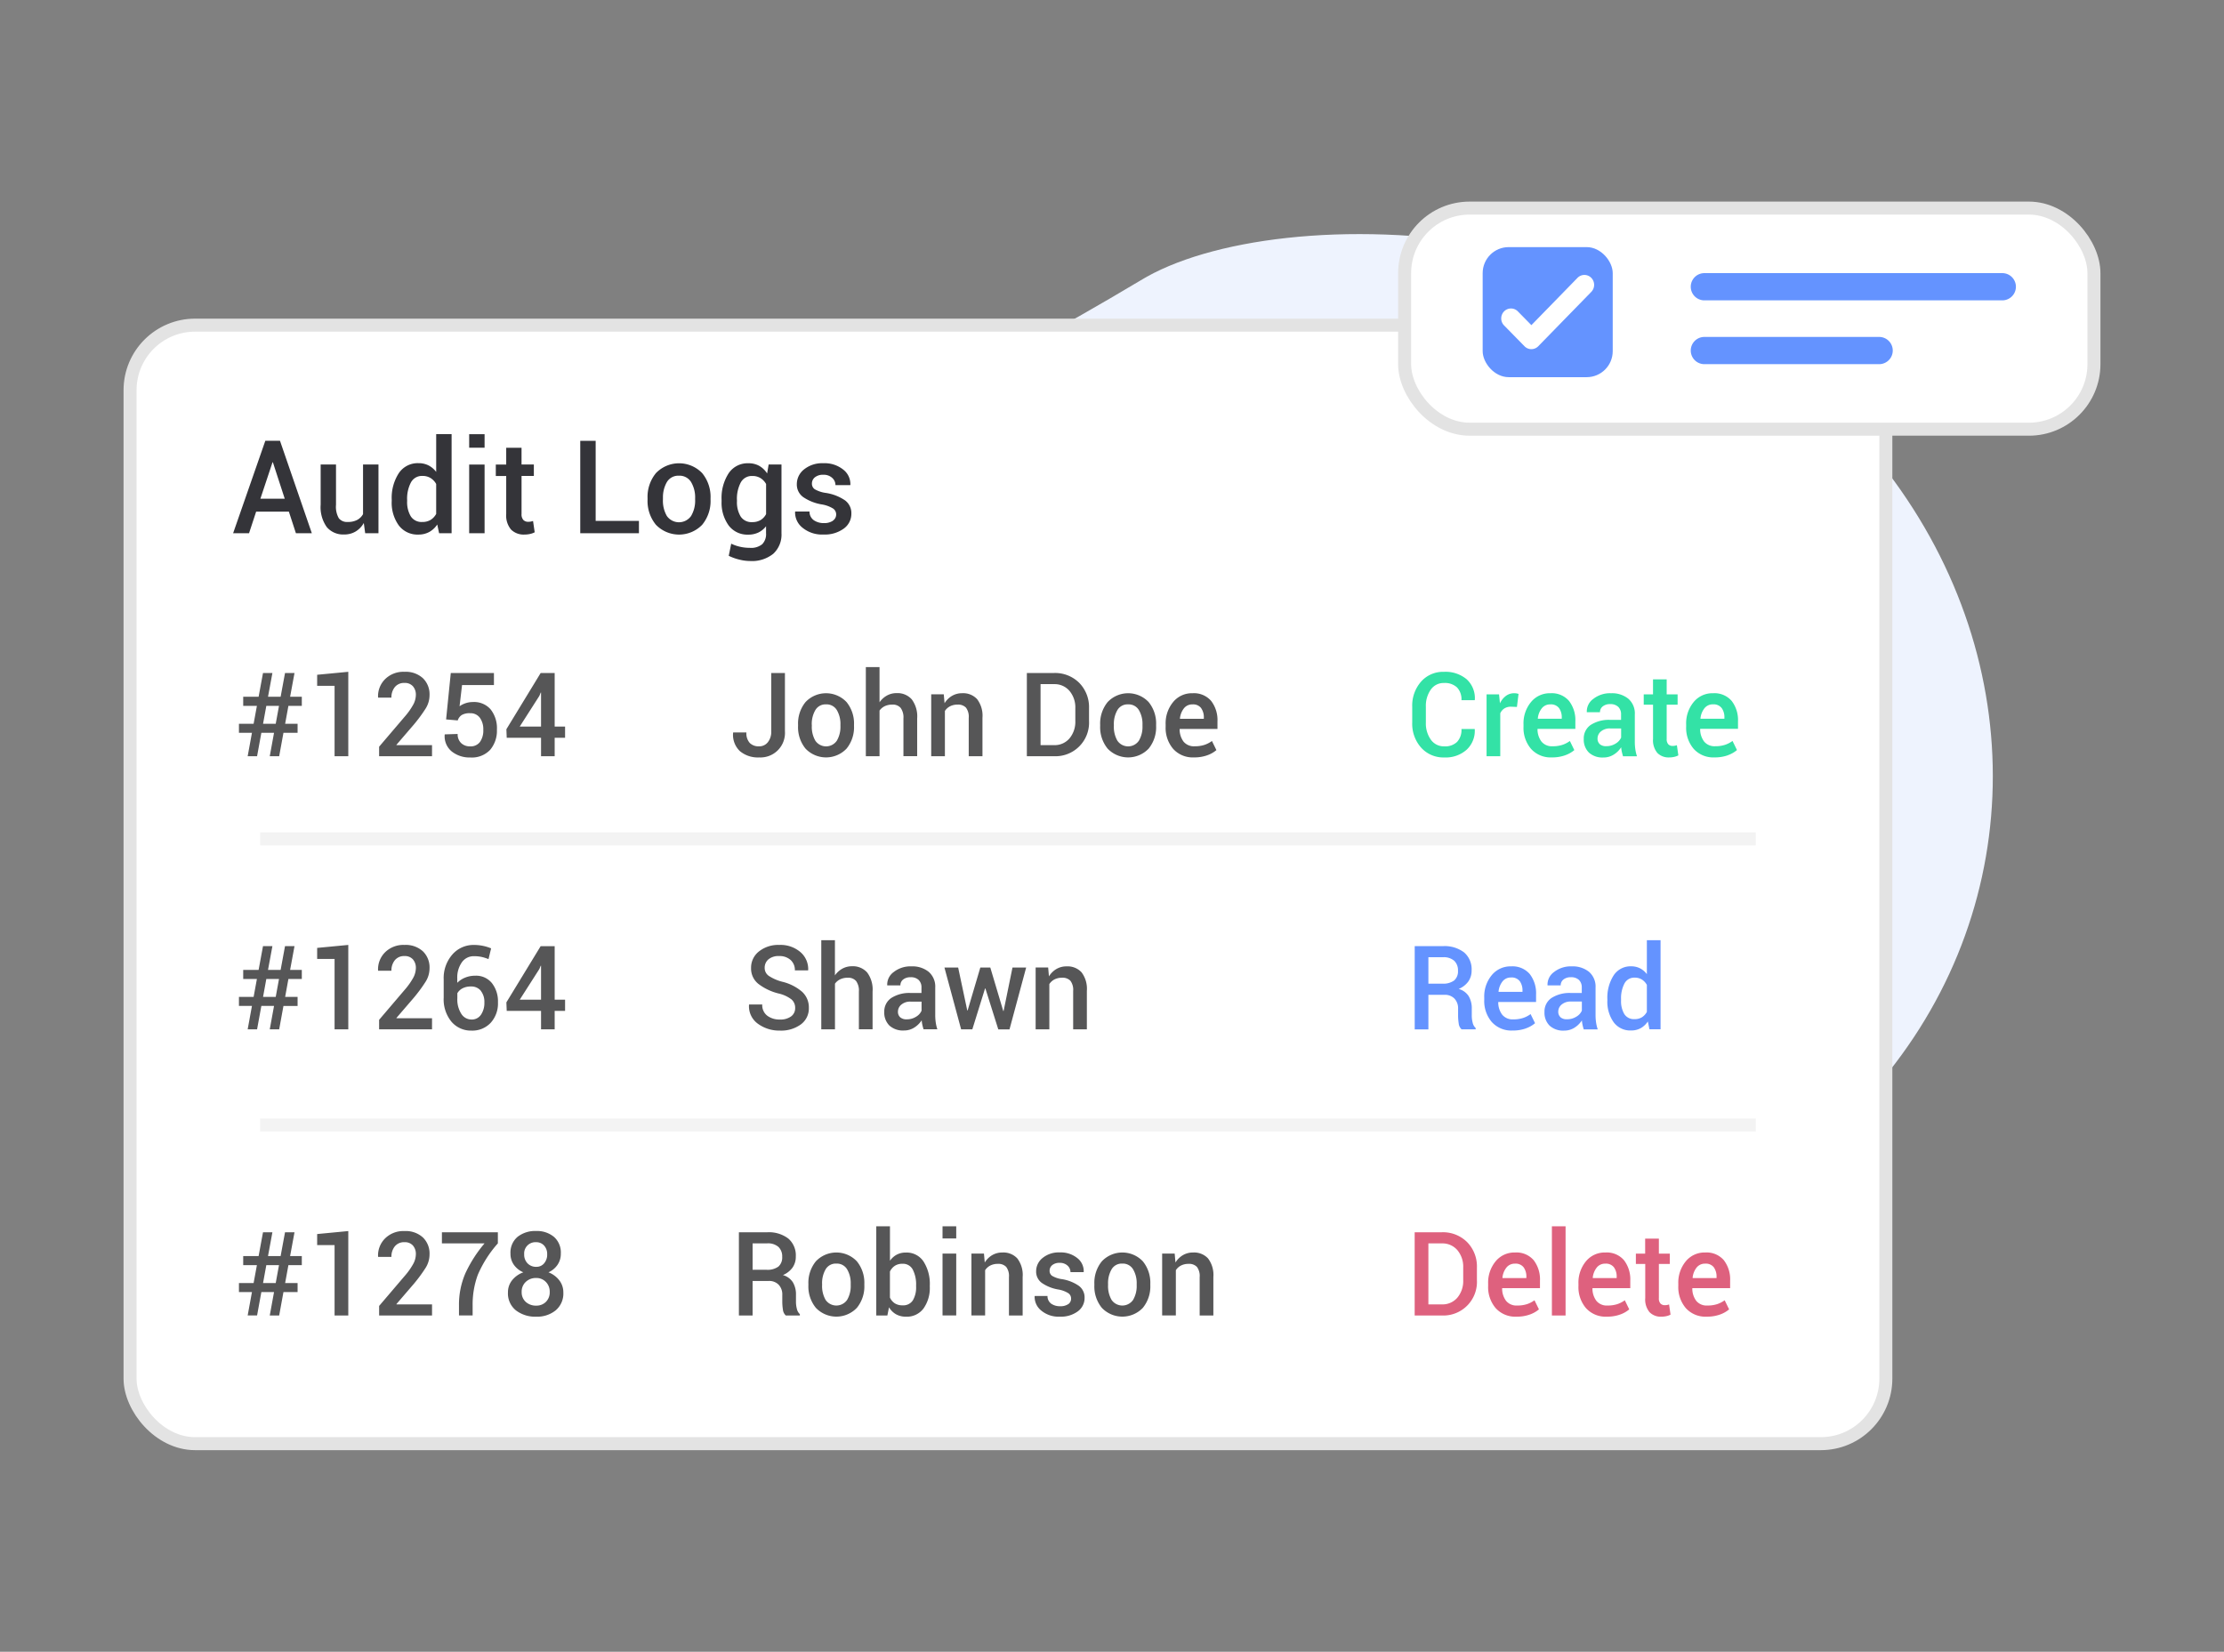 <svg id="icon" xmlns="http://www.w3.org/2000/svg" width="171" height="127" viewBox="0 0 171 127">
  <rect x="0" y="0" width="171" height="127" fill="#808080" stroke="none"/>
  <defs>
    <style>
      .cls-1 {
        fill: #eef3fe;
      }

      .cls-1, .cls-10, .cls-3, .cls-4, .cls-5, .cls-6, .cls-7, .cls-8 {
        fill-rule: evenodd;
      }

      .cls-10, .cls-2 {
        fill: #fff;
      }

      .cls-2 {
        stroke: #e3e3e3;
        stroke-linejoin: round;
        stroke-width: 1px;
      }

      .cls-3 {
        fill: #343439;
      }

      .cls-4 {
        fill: #33e2a6;
      }

      .cls-5, .cls-9 {
        fill: #6493ff;
      }

      .cls-6 {
        fill: #565657;
      }

      .cls-7 {
        fill: #de617e;
      }

      .cls-8 {
        opacity: 0.05;
      }
    </style>
  </defs>
  <path class="cls-1" d="M12,72.019c0.518-12.348,3.106-22.638,28.987-30.87S74.739,29.287,87.68,21.569C98.106,15.175,130.153,15.737,145.654,37c10.784,14.8,10.007,34.037-2.07,47.334-10.26,11.3-31.5,20.432-52.8,24.7-21.692,4.344-37.893,1.057-53.939-5.117S11.655,86.768,12,72.019Z"/>
  <g id="Bar">
    <rect id="Rounded_Rectangle_593" data-name="Rounded Rectangle 593" class="cls-2" x="10" y="25" width="135" height="86" rx="5" ry="5"/>
    <path id="Audit_Logs" data-name="Audit Logs" class="cls-3" d="M22.753,41h1.224l-2.449-7.109H20.4L17.924,41h1.224l0.546-1.66h2.517Zm-1.8-5.454h0.029l0.912,2.8H20.021ZM28.079,41H29.1V35.714H27.913v3.818a1.116,1.116,0,0,1-.456.447,1.524,1.524,0,0,1-.719.154,0.813,0.813,0,0,1-.683-0.281,1.767,1.767,0,0,1-.22-1.037v-3.1h-1.18V38.8a2.63,2.63,0,0,0,.478,1.736,1.652,1.652,0,0,0,1.327.559,1.689,1.689,0,0,0,.885-0.23,1.771,1.771,0,0,0,.627-0.654Zm2.039-2.466a2.981,2.981,0,0,0,.541,1.86,1.8,1.8,0,0,0,1.512.708,1.709,1.709,0,0,0,.834-0.2,1.762,1.762,0,0,0,.615-0.574L33.762,41h0.961V33.38H33.538v2.905a1.74,1.74,0,0,0-.588-0.5,1.664,1.664,0,0,0-.768-0.173,1.751,1.751,0,0,0-1.522.774,3.488,3.488,0,0,0-.541,2.039v0.1Zm1.185-.1a2.694,2.694,0,0,1,.288-1.331,0.956,0.956,0,0,1,.893-0.51,1.16,1.16,0,0,1,.624.164,1.249,1.249,0,0,1,.429.456v2.3a1.227,1.227,0,0,1-.427.459,1.189,1.189,0,0,1-.636.161,0.982,0.982,0,0,1-.89-0.434,2.129,2.129,0,0,1-.28-1.167v-0.1Zm5.956-2.715H36.074V41h1.185V35.714Zm0-2.334H36.074v1.04h1.185V33.38Zm1.663,1.05v1.284h-0.8v0.879h0.8v2.92a1.672,1.672,0,0,0,.373,1.2,1.366,1.366,0,0,0,1.027.383,1.974,1.974,0,0,0,.432-0.046,1.361,1.361,0,0,0,.358-0.129l-0.127-.869a1.16,1.16,0,0,1-.176.046,1.046,1.046,0,0,1-.19.017,0.513,0.513,0,0,1-.376-0.139,0.637,0.637,0,0,1-.142-0.466v-2.92h0.946V35.714H40.1V34.43h-1.18Zm6.878-.542H44.615V41h4.512V40.05H45.8V33.888Zm3.99,4.521a2.868,2.868,0,0,0,.646,1.938,2.475,2.475,0,0,0,3.551,0,2.867,2.867,0,0,0,.646-1.941v-0.1a2.871,2.871,0,0,0-.646-1.936,2.467,2.467,0,0,0-3.551,0,2.871,2.871,0,0,0-.646,1.936v0.1Zm1.185-.1a2.328,2.328,0,0,1,.3-1.247,1.015,1.015,0,0,1,.924-0.491,1.035,1.035,0,0,1,.939.491,2.3,2.3,0,0,1,.31,1.247v0.1a2.3,2.3,0,0,1-.31,1.257,1.14,1.14,0,0,1-1.866,0,2.344,2.344,0,0,1-.3-1.26v-0.1Zm4.507,0.225a2.981,2.981,0,0,0,.541,1.86,1.8,1.8,0,0,0,1.512.708,1.768,1.768,0,0,0,.778-0.164,1.658,1.658,0,0,0,.588-0.481V41a1.1,1.1,0,0,1-.3.847,1.353,1.353,0,0,1-.941.276,3.413,3.413,0,0,1-.763-0.085,3,3,0,0,1-.675-0.237l-0.19.933a3.875,3.875,0,0,0,.807.291,3.494,3.494,0,0,0,.832.11,2.607,2.607,0,0,0,1.785-.557A2,2,0,0,0,60.087,41V35.714H59.1l-0.117.688a1.76,1.76,0,0,0-.607-0.583,1.662,1.662,0,0,0-.832-0.2,1.751,1.751,0,0,0-1.522.774,3.487,3.487,0,0,0-.541,2.039v0.1Zm1.18-.1a2.694,2.694,0,0,1,.288-1.331,0.96,0.96,0,0,1,.9-0.51,1.156,1.156,0,0,1,.627.164,1.269,1.269,0,0,1,.427.452v2.315a1.171,1.171,0,0,1-.422.456,1.214,1.214,0,0,1-.642.159,0.988,0.988,0,0,1-.893-0.434,2.115,2.115,0,0,1-.283-1.167v-0.1Zm7.378,1.6a1.192,1.192,0,0,1-.7.181A1.331,1.331,0,0,1,62.575,40a0.791,0.791,0,0,1-.332-0.669h-1.1l-0.01.029a1.49,1.49,0,0,0,.566,1.211,2.362,2.362,0,0,0,1.624.527,2.474,2.474,0,0,0,1.549-.452,1.4,1.4,0,0,0,.588-1.165,1.213,1.213,0,0,0-.493-1.013A3.576,3.576,0,0,0,63.5,37.9a2.3,2.3,0,0,1-.863-0.288,0.515,0.515,0,0,1-.21-0.43,0.611,0.611,0,0,1,.224-0.478,0.968,0.968,0,0,1,.654-0.2,0.954,0.954,0,0,1,.678.237,0.741,0.741,0,0,1,.254.559h1.137l0.01-.029a1.408,1.408,0,0,0-.554-1.169,2.29,2.29,0,0,0-1.524-.486,2.221,2.221,0,0,0-1.478.471,1.435,1.435,0,0,0-.561,1.135,1.183,1.183,0,0,0,.493,1,3.559,3.559,0,0,0,1.424.562,2.4,2.4,0,0,1,.876.32,0.547,0.547,0,0,1,.232.452A0.562,0.562,0,0,1,64.041,40.03Z"/>
    <g id="_1" data-name="1">
      <g id="_1-2" data-name="1">
        <path id="Create" class="cls-4" d="M112.37,56.053a1.355,1.355,0,0,1-.336.989,1.311,1.311,0,0,1-.981.343,1.222,1.222,0,0,1-1.039-.516,2.152,2.152,0,0,1-.382-1.312V54.33a2.16,2.16,0,0,1,.375-1.3,1.191,1.191,0,0,1,1.016-.516,1.366,1.366,0,0,1,1.005.34,1.327,1.327,0,0,1,.342.982h1.018l0.009-.026a1.969,1.969,0,0,0-.622-1.578,2.522,2.522,0,0,0-1.752-.576,2.249,2.249,0,0,0-1.763.758,2.786,2.786,0,0,0-.676,1.927v1.217a2.753,2.753,0,0,0,.685,1.927,2.3,2.3,0,0,0,1.784.754,2.417,2.417,0,0,0,1.72-.6,1.984,1.984,0,0,0,.619-1.562l-0.008-.026H112.37Zm4.388-2.7a1.273,1.273,0,0,0-.151-0.037,0.965,0.965,0,0,0-.178-0.015,1.054,1.054,0,0,0-.643.206,1.521,1.521,0,0,0-.457.571l-0.069-.69H114.3v4.755h1.053v-3.3a0.865,0.865,0,0,1,.318-0.374,0.932,0.932,0,0,1,.513-0.132l0.451,0.018Zm3.578,4.72a2.218,2.218,0,0,0,.711-0.4l-0.342-.7a2.114,2.114,0,0,1-.583.3,2.339,2.339,0,0,1-.743.105,1.028,1.028,0,0,1-.862-0.365,1.573,1.573,0,0,1-.3-0.949l0.009-.022h2.9V55.473a2.41,2.41,0,0,0-.486-1.58,1.741,1.741,0,0,0-1.429-.591,1.856,1.856,0,0,0-1.492.675,2.565,2.565,0,0,0-.579,1.725v0.176a2.48,2.48,0,0,0,.579,1.7,2.024,2.024,0,0,0,1.6.657A2.933,2.933,0,0,0,120.336,58.074Zm-0.465-3.632a1.213,1.213,0,0,1,.21.74v0.084h-1.832l-0.009-.022a1.5,1.5,0,0,1,.307-0.784,0.809,0.809,0,0,1,.659-0.3A0.773,0.773,0,0,1,119.871,54.442Zm5.993,3.7a3.016,3.016,0,0,1-.126-0.53,3.952,3.952,0,0,1-.039-0.565V54.937a1.494,1.494,0,0,0-.5-1.213,1.987,1.987,0,0,0-1.321-.422,2.078,2.078,0,0,0-1.371.435,1.181,1.181,0,0,0-.5,1l0,0.026,1.014,0a0.553,0.553,0,0,1,.212-0.45,0.875,0.875,0,0,1,.572-0.174,0.85,0.85,0,0,1,.621.211,0.783,0.783,0,0,1,.215.584v0.417h-0.819a2.565,2.565,0,0,0-1.512.385,1.246,1.246,0,0,0-.537,1.074,1.4,1.4,0,0,0,.392,1.05,1.544,1.544,0,0,0,1.124.382,1.445,1.445,0,0,0,.793-0.226,1.807,1.807,0,0,0,.567-0.56,2.7,2.7,0,0,0,.05.343q0.038,0.171.093,0.352h1.066Zm-2.857-.925a0.557,0.557,0,0,1-.175-0.433,0.7,0.7,0,0,1,.26-0.543,1.045,1.045,0,0,1,.719-0.231h0.836v0.7a1.014,1.014,0,0,1-.423.462,1.3,1.3,0,0,1-.712.2A0.722,0.722,0,0,1,123.007,57.22Zm4.091-4.986V53.39h-0.714v0.791H127.1v2.628a1.518,1.518,0,0,0,.332,1.083,1.205,1.205,0,0,0,.912.345,1.728,1.728,0,0,0,.383-0.042,1.2,1.2,0,0,0,.319-0.117l-0.113-.782a1.012,1.012,0,0,1-.156.042,0.914,0.914,0,0,1-.169.015,0.452,0.452,0,0,1-.334-0.125,0.582,0.582,0,0,1-.125-0.42V54.181h0.84V53.39h-0.84V52.234H127.1Zm5.745,5.84a2.223,2.223,0,0,0,.71-0.4l-0.342-.7a2.114,2.114,0,0,1-.583.3,2.339,2.339,0,0,1-.743.105,1.028,1.028,0,0,1-.862-0.365,1.573,1.573,0,0,1-.3-0.949l0.009-.022h2.9V55.473a2.41,2.41,0,0,0-.486-1.58,1.741,1.741,0,0,0-1.429-.591,1.856,1.856,0,0,0-1.492.675,2.565,2.565,0,0,0-.579,1.725v0.176a2.48,2.48,0,0,0,.579,1.7,2.025,2.025,0,0,0,1.6.657A2.941,2.941,0,0,0,132.843,58.074Zm-0.466-3.632a1.213,1.213,0,0,1,.21.74v0.084h-1.832l-0.009-.022a1.5,1.5,0,0,1,.307-0.784,0.809,0.809,0,0,1,.659-0.3A0.773,0.773,0,0,1,132.377,54.442Z"/>
      </g>
      <path id="Read" class="cls-5" d="M111.071,76.49a1.006,1.006,0,0,1,.76.29,1.081,1.081,0,0,1,.279.782v0.514a3.983,3.983,0,0,0,.048.615,0.705,0.705,0,0,0,.221.453h1.083v-0.1a0.787,0.787,0,0,1-.23-0.409,2.195,2.195,0,0,1-.069-0.549V77.554a1.812,1.812,0,0,0-.236-0.958,1.338,1.338,0,0,0-.769-0.558,1.746,1.746,0,0,0,.739-0.573,1.447,1.447,0,0,0,.253-0.855,1.7,1.7,0,0,0-.576-1.38,2.465,2.465,0,0,0-1.629-.483h-2.17v6.4h1.052V76.49h1.244ZM109.827,73.6h1.118a1.217,1.217,0,0,1,.871.275,1,1,0,0,1,.286.758,0.929,0.929,0,0,1-.291.751,1.411,1.411,0,0,1-.922.246h-1.062V73.6Zm7.49,5.471a2.218,2.218,0,0,0,.711-0.4l-0.343-.7a2.109,2.109,0,0,1-.582.3,2.343,2.343,0,0,1-.743.106,1.027,1.027,0,0,1-.862-0.365,1.566,1.566,0,0,1-.3-0.949l0.008-.022h2.9V76.473a2.416,2.416,0,0,0-.485-1.58,1.741,1.741,0,0,0-1.429-.591,1.858,1.858,0,0,0-1.493.675,2.569,2.569,0,0,0-.578,1.725v0.176a2.485,2.485,0,0,0,.578,1.7,2.028,2.028,0,0,0,1.605.657A2.937,2.937,0,0,0,117.317,79.074Zm-0.465-3.632a1.213,1.213,0,0,1,.21.74v0.084h-1.833l-0.008-.022a1.5,1.5,0,0,1,.307-0.784,0.809,0.809,0,0,1,.659-0.3A0.774,0.774,0,0,1,116.852,75.442Zm5.993,3.7a3.016,3.016,0,0,1-.126-0.53,3.952,3.952,0,0,1-.039-0.565V75.937a1.5,1.5,0,0,0-.5-1.213,1.99,1.99,0,0,0-1.322-.422,2.082,2.082,0,0,0-1.371.435,1.184,1.184,0,0,0-.5,1l0,0.026,1.013,0a0.554,0.554,0,0,1,.213-0.451,0.874,0.874,0,0,1,.571-0.174,0.85,0.85,0,0,1,.622.211,0.782,0.782,0,0,1,.214.584v0.417h-0.818a2.565,2.565,0,0,0-1.512.385,1.246,1.246,0,0,0-.537,1.074,1.4,1.4,0,0,0,.392,1.05,1.544,1.544,0,0,0,1.124.382,1.447,1.447,0,0,0,.793-0.226,1.829,1.829,0,0,0,.567-0.56,2.53,2.53,0,0,0,.05.343q0.036,0.171.093,0.352h1.066Zm-2.857-.925a0.558,0.558,0,0,1-.176-0.433,0.706,0.706,0,0,1,.26-0.543,1.047,1.047,0,0,1,.719-0.231h0.836v0.7a1.011,1.011,0,0,1-.422.461,1.3,1.3,0,0,1-.713.2A0.721,0.721,0,0,1,119.988,78.22Zm3.6-1.294a2.712,2.712,0,0,0,.481,1.674,1.586,1.586,0,0,0,1.343.637,1.5,1.5,0,0,0,.741-0.178,1.584,1.584,0,0,0,.546-0.516l0.125,0.6h0.854V72.289h-1.053V74.9a1.545,1.545,0,0,0-.522-0.446,1.462,1.462,0,0,0-.682-0.156,1.549,1.549,0,0,0-1.352.7,3.174,3.174,0,0,0-.481,1.835v0.092Zm1.053-.092a2.445,2.445,0,0,1,.256-1.2,0.845,0.845,0,0,1,.792-0.459,1.021,1.021,0,0,1,.555.147,1.116,1.116,0,0,1,.381.411v2.074a1.1,1.1,0,0,1-.379.413,1.046,1.046,0,0,1-.565.145,0.869,0.869,0,0,1-.791-0.391,1.937,1.937,0,0,1-.249-1.05V76.833Z"/>
      <g id="_1_copy_5" data-name="1 copy 5">
        <path id="John_Doe" data-name="John Doe" class="cls-6" d="M59.3,56.224a1.281,1.281,0,0,1-.262.844,0.835,0.835,0,0,1-.674.316,0.961,0.961,0,0,1-.717-0.261,1.108,1.108,0,0,1-.258-0.806H56.376l-0.009.026a1.727,1.727,0,0,0,.524,1.411,2.147,2.147,0,0,0,1.477.483,1.885,1.885,0,0,0,1.984-2.013V51.746H59.3v4.478Zm2.062-.409a2.6,2.6,0,0,0,.574,1.745,2.178,2.178,0,0,0,3.154,0,2.6,2.6,0,0,0,.574-1.747V55.723a2.606,2.606,0,0,0-.574-1.742,2.17,2.17,0,0,0-3.154,0,2.605,2.605,0,0,0-.574,1.742v0.092Zm1.053-.092A2.118,2.118,0,0,1,62.69,54.6a0.9,0.9,0,0,1,.821-0.442,0.916,0.916,0,0,1,.834.442,2.092,2.092,0,0,1,.275,1.123v0.092a2.1,2.1,0,0,1-.275,1.132,1,1,0,0,1-1.657,0,2.134,2.134,0,0,1-.269-1.134V55.723Zm5.207-4.434H66.573v6.855h1.053V54.633a1.07,1.07,0,0,1,.4-0.336,1.317,1.317,0,0,1,.585-0.121,0.792,0.792,0,0,1,.639.253,1.245,1.245,0,0,1,.214.811v2.9H70.52v-2.9a2.186,2.186,0,0,0-.418-1.47,1.466,1.466,0,0,0-1.163-.477,1.515,1.515,0,0,0-.743.185,1.68,1.68,0,0,0-.57.519V51.289Zm3.977,2.1v4.755h1.053v-3.48a1.029,1.029,0,0,1,.394-0.358,1.242,1.242,0,0,1,.585-0.13,0.825,0.825,0,0,1,.641.233,1.16,1.16,0,0,1,.212.787v2.949H75.54V55.187a2.1,2.1,0,0,0-.409-1.428A1.454,1.454,0,0,0,73.99,53.3a1.525,1.525,0,0,0-.786.2,1.687,1.687,0,0,0-.578.569l-0.061-.685H71.6Zm9.435,4.755a2.584,2.584,0,0,0,2.7-2.712V54.462a2.664,2.664,0,0,0-.751-1.956,2.624,2.624,0,0,0-1.952-.76H78.954v6.4h2.084Zm0-5.541a1.5,1.5,0,0,1,1.2.521,1.971,1.971,0,0,1,.446,1.329v0.98a1.984,1.984,0,0,1-.446,1.338,1.5,1.5,0,0,1-1.2.521H80.007V52.6h1.031Zm3.556,3.212a2.6,2.6,0,0,0,.574,1.745,2.178,2.178,0,0,0,3.154,0,2.6,2.6,0,0,0,.574-1.747V55.723a2.606,2.606,0,0,0-.574-1.742,2.17,2.17,0,0,0-3.154,0,2.606,2.606,0,0,0-.574,1.742v0.092Zm1.053-.092a2.118,2.118,0,0,1,.271-1.123,0.9,0.9,0,0,1,.821-0.442,0.916,0.916,0,0,1,.834.442,2.091,2.091,0,0,1,.275,1.123v0.092a2.1,2.1,0,0,1-.275,1.132,1,1,0,0,1-1.657,0,2.133,2.133,0,0,1-.269-1.134V55.723Zm7.174,2.351a2.22,2.22,0,0,0,.71-0.4l-0.342-.7a2.108,2.108,0,0,1-.583.3,2.34,2.34,0,0,1-.743.105A1.028,1.028,0,0,1,91,57.02a1.573,1.573,0,0,1-.3-0.949l0.009-.022h2.9V55.473a2.414,2.414,0,0,0-.485-1.58,1.742,1.742,0,0,0-1.43-.591,1.857,1.857,0,0,0-1.492.675,2.567,2.567,0,0,0-.578,1.725v0.176a2.482,2.482,0,0,0,.578,1.7,2.026,2.026,0,0,0,1.6.657A2.939,2.939,0,0,0,92.82,58.074Zm-0.466-3.632a1.213,1.213,0,0,1,.21.74v0.084H90.732l-0.009-.022a1.5,1.5,0,0,1,.308-0.784,0.808,0.808,0,0,1,.658-0.3A0.773,0.773,0,0,1,92.354,54.442Z"/>
        <path id="_1254" data-name="#1254" class="cls-6" d="M20.741,58.145h0.724l0.329-1.8h1.087V55.649H21.924l0.251-1.376h1.031v-0.7h-0.9l0.338-1.828H21.915l-0.338,1.828h-0.97l0.338-1.828H20.222l-0.338,1.828H18.7v0.7h1.053L19.5,55.649H18.372v0.694h1l-0.329,1.8h0.723l0.329-1.8h0.975Zm-0.264-3.872h0.975L21.2,55.649H20.226Zm6.3-2.619-2.391.228v0.848h1.339v5.414H26.78V51.654Zm6.437,5.638H30.488l-0.009-.022,1.33-1.547a11.591,11.591,0,0,0,.934-1.27,1.945,1.945,0,0,0,.284-1.015,1.716,1.716,0,0,0-.509-1.292,1.95,1.95,0,0,0-1.414-.492,2,2,0,0,0-1.5.569,1.84,1.84,0,0,0-.535,1.391l0.009,0.026h1.018a1.243,1.243,0,0,1,.26-0.809,0.908,0.908,0,0,1,.749-0.321,0.812,0.812,0,0,1,.645.257,0.973,0.973,0,0,1,.225.666,1.605,1.605,0,0,1-.186.716,5.3,5.3,0,0,1-.667.949L29.15,57.411v0.734h4.068V57.292Zm1.98-1.9a0.793,0.793,0,0,1,.305-0.413,1.172,1.172,0,0,1,.643-0.141,0.888,0.888,0,0,1,.754.349,1.5,1.5,0,0,1,.264.925,1.522,1.522,0,0,1-.256.936,0.881,0.881,0,0,1-.749.338,0.969,0.969,0,0,1-.7-0.253,0.92,0.92,0,0,1-.266-0.7l-0.988.031-0.009.022a1.507,1.507,0,0,0,.552,1.3,2.192,2.192,0,0,0,1.406.455,1.933,1.933,0,0,0,1.542-.593,2.267,2.267,0,0,0,.515-1.543,2.323,2.323,0,0,0-.489-1.569,1.688,1.688,0,0,0-1.369-.558,1.761,1.761,0,0,0-1.014.325l0.191-1.63h2.452V51.746H34.66L34.3,55.315Zm7.451-3.643H41.569L38.935,56.07l0.026,0.655H41.6v1.419h1.048V56.725h0.8V55.864h-0.8V51.746ZM41.474,53.5l0.1-.246,0.026,0v2.61H39.962Z"/>
        <path id="_1264" data-name="#1264" class="cls-6" d="M20.741,79.145h0.724l0.329-1.8h1.087V76.649H21.924l0.251-1.376h1.031v-0.7h-0.9l0.338-1.828H21.915l-0.338,1.828h-0.97l0.338-1.828H20.222l-0.338,1.828H18.7v0.7h1.053L19.5,76.649H18.372v0.694h1l-0.329,1.8h0.723l0.329-1.8h0.975Zm-0.264-3.872h0.975L21.2,76.649H20.226Zm6.3-2.619-2.391.228v0.848h1.339v5.414H26.78V72.654Zm6.437,5.638H30.488l-0.009-.022,1.33-1.547a11.591,11.591,0,0,0,.934-1.27,1.945,1.945,0,0,0,.284-1.015,1.716,1.716,0,0,0-.509-1.292,1.95,1.95,0,0,0-1.414-.492,2,2,0,0,0-1.5.569,1.84,1.84,0,0,0-.535,1.391l0.009,0.026h1.018a1.243,1.243,0,0,1,.26-0.809,0.908,0.908,0,0,1,.749-0.321,0.812,0.812,0,0,1,.645.257,0.973,0.973,0,0,1,.225.666,1.605,1.605,0,0,1-.186.716,5.3,5.3,0,0,1-.667.949L29.15,78.411v0.734h4.068V78.292Zm1.566-4.9a2.737,2.737,0,0,0-.665,1.912v1.393a2.708,2.708,0,0,0,.6,1.863,1.963,1.963,0,0,0,1.536.681,1.927,1.927,0,0,0,1.477-.6,2.2,2.2,0,0,0,.559-1.569,2.266,2.266,0,0,0-.466-1.485,1.562,1.562,0,0,0-1.276-.567,2.027,2.027,0,0,0-.777.145,1.808,1.808,0,0,0-.609.4V75.234a2.02,2.02,0,0,1,.353-1.244,1.107,1.107,0,0,1,.929-0.47,2.664,2.664,0,0,1,.6.059,3.594,3.594,0,0,1,.52.165l0.2-.826a3.216,3.216,0,0,0-.615-0.191,3.421,3.421,0,0,0-.71-0.072A2.149,2.149,0,0,0,34.783,73.388Zm2.188,2.791a1.349,1.349,0,0,1,.275.892,1.594,1.594,0,0,1-.262.945,0.841,0.841,0,0,1-.726.369,0.926,0.926,0,0,1-.784-0.435,2.048,2.048,0,0,1-.307-1.2V76.367a1,1,0,0,1,.405-0.38,1.353,1.353,0,0,1,.639-0.138A0.937,0.937,0,0,1,36.971,76.178Zm5.677-3.432H41.569L38.935,77.07l0.026,0.655H41.6v1.419h1.048V77.725h0.8V76.864h-0.8V72.746ZM41.474,74.5l0.1-.246,0.026,0v2.61H39.962Z"/>
        <path id="_1278" data-name="#1278" class="cls-6" d="M20.741,101.145h0.724l0.329-1.8h1.087V98.649H21.924l0.251-1.375h1.031v-0.7h-0.9l0.338-1.828H21.915l-0.338,1.828h-0.97l0.338-1.828H20.222l-0.338,1.828H18.7v0.7h1.053L19.5,98.649H18.372v0.694h1l-0.329,1.8h0.723l0.329-1.8h0.975Zm-0.264-3.872h0.975L21.2,98.649H20.226Zm6.3-2.619-2.391.229v0.848h1.339v5.414H26.78V94.654Zm6.437,5.638H30.488l-0.009-.022,1.33-1.547a11.6,11.6,0,0,0,.934-1.27,1.946,1.946,0,0,0,.284-1.015,1.716,1.716,0,0,0-.509-1.292,1.951,1.951,0,0,0-1.414-.492,2,2,0,0,0-1.5.569,1.84,1.84,0,0,0-.535,1.391l0.009,0.026h1.018a1.243,1.243,0,0,1,.26-0.809,0.909,0.909,0,0,1,.749-0.321,0.812,0.812,0,0,1,.645.257,0.973,0.973,0,0,1,.225.666,1.6,1.6,0,0,1-.186.716,5.291,5.291,0,0,1-.667.949l-1.971,2.312v0.734h4.068v-0.853Zm5.064-5.546h-4.3V95.6h3.279a10.121,10.121,0,0,0-1.466,2.283,6.047,6.047,0,0,0-.5,2.507v0.752H36.34v-0.752a6.632,6.632,0,0,1,.4-2.377,8.949,8.949,0,0,1,1.54-2.413V94.746ZM42.593,95.1a2.039,2.039,0,0,0-1.367-.451,2.18,2.18,0,0,0-1.43.448,1.581,1.581,0,0,0-.546,1.3,1.436,1.436,0,0,0,.264.855,1.71,1.71,0,0,0,.724.574,1.947,1.947,0,0,0-.864.611,1.464,1.464,0,0,0-.318.932,1.666,1.666,0,0,0,.609,1.38,2.434,2.434,0,0,0,1.57.488,2.258,2.258,0,0,0,1.492-.488,1.693,1.693,0,0,0,.587-1.38A1.49,1.49,0,0,0,43,98.438a1.9,1.9,0,0,0-.829-0.611,1.672,1.672,0,0,0,.693-0.574,1.47,1.47,0,0,0,.256-0.855A1.6,1.6,0,0,0,42.593,95.1ZM41.972,100.1a1.015,1.015,0,0,1-.736.287,1.158,1.158,0,0,1-.812-0.287,0.991,0.991,0,0,1-.314-0.767,1.018,1.018,0,0,1,.316-0.771,1.116,1.116,0,0,1,.8-0.3,1,1,0,0,1,.741.3,1.049,1.049,0,0,1,.3.771A1.025,1.025,0,0,1,41.972,100.1Zm-0.137-2.962a0.767,0.767,0,0,1-.6.266,0.9,0.9,0,0,1-.671-0.266,0.954,0.954,0,0,1-.26-0.7,0.864,0.864,0,0,1,.923-0.927,0.79,0.79,0,0,1,.606.257,0.946,0.946,0,0,1,.238.67A1.01,1.01,0,0,1,41.835,97.135Z"/>
        <path id="Shawn" class="cls-6" d="M60.827,78.149a1.391,1.391,0,0,1-.869.24A1.553,1.553,0,0,1,59,78.1a1.014,1.014,0,0,1-.392-0.868H57.6l-0.009.026a1.651,1.651,0,0,0,.693,1.463,2.778,2.778,0,0,0,1.676.519,2.573,2.573,0,0,0,1.616-.475,1.522,1.522,0,0,0,.615-1.27,1.624,1.624,0,0,0-.52-1.241,3.647,3.647,0,0,0-1.512-.767,3.408,3.408,0,0,1-1.048-.455,0.733,0.733,0,0,1-.316-0.609,0.839,0.839,0,0,1,.288-0.659,1.2,1.2,0,0,1,.821-0.255,1.267,1.267,0,0,1,.882.3,1.029,1.029,0,0,1,.331.8h1.014l0.009-.026a1.715,1.715,0,0,0-.591-1.373,2.342,2.342,0,0,0-1.635-.556,2.367,2.367,0,0,0-1.559.5,1.581,1.581,0,0,0-.606,1.274A1.5,1.5,0,0,0,58.3,75.64a4.2,4.2,0,0,0,1.57.749,2.558,2.558,0,0,1,.99.457,0.846,0.846,0,0,1,.279.655A0.776,0.776,0,0,1,60.827,78.149Zm3.372-5.86H63.147v6.856H64.2V75.633a1.07,1.07,0,0,1,.4-0.336,1.318,1.318,0,0,1,.585-0.121,0.792,0.792,0,0,1,.639.253,1.245,1.245,0,0,1,.214.811v2.9h1.053v-2.9a2.186,2.186,0,0,0-.418-1.47,1.466,1.466,0,0,0-1.163-.477,1.516,1.516,0,0,0-.743.185,1.678,1.678,0,0,0-.57.518V72.289Zm7.875,6.856a3.024,3.024,0,0,1-.126-0.53,3.938,3.938,0,0,1-.039-0.565V75.937a1.5,1.5,0,0,0-.5-1.213,1.986,1.986,0,0,0-1.321-.422,2.081,2.081,0,0,0-1.371.435,1.183,1.183,0,0,0-.5,1l0,0.026,1.014,0a0.555,0.555,0,0,1,.212-0.451,0.876,0.876,0,0,1,.572-0.174,0.851,0.851,0,0,1,.622.211,0.783,0.783,0,0,1,.214.584v0.417H70.039a2.565,2.565,0,0,0-1.512.385A1.246,1.246,0,0,0,67.99,77.8a1.4,1.4,0,0,0,.392,1.05,1.545,1.545,0,0,0,1.124.382,1.444,1.444,0,0,0,.793-0.226,1.818,1.818,0,0,0,.568-0.56,2.545,2.545,0,0,0,.05.343q0.037,0.171.093,0.352h1.066Zm-2.857-.925a0.557,0.557,0,0,1-.175-0.433,0.7,0.7,0,0,1,.26-0.543,1.045,1.045,0,0,1,.719-0.231h0.836v0.7a1.012,1.012,0,0,1-.422.461,1.3,1.3,0,0,1-.713.2A0.722,0.722,0,0,1,69.218,78.22Zm6.925-3.83H75.376L74.4,77.69H74.371l-0.7-3.3H72.616L73.9,79.145H74.76L75.739,76h0.026l0.992,3.147h0.862L78.9,74.39H77.849l-0.684,3.344H77.139Zm3.487,0v4.755h1.053V75.664a1.03,1.03,0,0,1,.394-0.358,1.244,1.244,0,0,1,.585-0.13,0.825,0.825,0,0,1,.641.233,1.161,1.161,0,0,1,.212.787v2.949h1.053V76.187a2.1,2.1,0,0,0-.409-1.428,1.454,1.454,0,0,0-1.142-.457,1.525,1.525,0,0,0-.786.2,1.688,1.688,0,0,0-.578.569l-0.061-.686H79.629Z"/>
        <path id="Robinson" class="cls-6" d="M59.11,98.49a1.006,1.006,0,0,1,.76.29,1.08,1.08,0,0,1,.279.782v0.514a4.006,4.006,0,0,0,.048.615,0.709,0.709,0,0,0,.221.453H61.5v-0.1a0.789,0.789,0,0,1-.23-0.409,2.188,2.188,0,0,1-.069-0.549V99.554a1.808,1.808,0,0,0-.236-0.958,1.334,1.334,0,0,0-.769-0.558,1.742,1.742,0,0,0,.739-0.573,1.441,1.441,0,0,0,.253-0.855,1.7,1.7,0,0,0-.576-1.38,2.465,2.465,0,0,0-1.629-.483h-2.17v6.4h1.053V98.49H59.11ZM57.867,95.6h1.118a1.215,1.215,0,0,1,.871.275,1,1,0,0,1,.286.758,0.93,0.93,0,0,1-.29.751,1.414,1.414,0,0,1-.923.246H57.867V95.6Zm4.289,3.212a2.6,2.6,0,0,0,.574,1.744,2.177,2.177,0,0,0,3.154,0,2.6,2.6,0,0,0,.574-1.746V98.723a2.607,2.607,0,0,0-.574-1.742,2.171,2.171,0,0,0-3.154,0,2.605,2.605,0,0,0-.574,1.742v0.092Zm1.053-.092a2.118,2.118,0,0,1,.271-1.123,0.9,0.9,0,0,1,.821-0.442,0.916,0.916,0,0,1,.834.442,2.092,2.092,0,0,1,.275,1.123v0.092a2.1,2.1,0,0,1-.275,1.132,1.006,1.006,0,0,1-1.657,0,2.133,2.133,0,0,1-.268-1.134V98.723Zm8.282,0.11A3.179,3.179,0,0,0,71.012,97a1.553,1.553,0,0,0-1.358-.694,1.471,1.471,0,0,0-.706.163,1.518,1.518,0,0,0-.52.466V94.289H67.375v6.856h0.853l0.126-.629a1.508,1.508,0,0,0,.541.536,1.527,1.527,0,0,0,.767.185,1.592,1.592,0,0,0,1.349-.635,2.715,2.715,0,0,0,.479-1.677V98.833Zm-1.053.092a1.948,1.948,0,0,1-.247,1.053,0.869,0.869,0,0,1-.793.389,1.069,1.069,0,0,1-.6-0.156,1.043,1.043,0,0,1-.373-0.442v-2a1.1,1.1,0,0,1,.375-0.439,1.031,1.031,0,0,1,.587-0.158,0.845,0.845,0,0,1,.8.457,2.486,2.486,0,0,1,.251,1.2v0.092Zm3.084-2.536H72.47v4.755h1.053V96.39Zm0-2.1H72.47v0.936h1.053V94.289Zm1.17,2.1v4.755h1.053V97.664a1.029,1.029,0,0,1,.394-0.358,1.242,1.242,0,0,1,.585-0.13,0.825,0.825,0,0,1,.641.233,1.16,1.16,0,0,1,.212.787v2.949h1.053V98.187a2.1,2.1,0,0,0-.409-1.428,1.453,1.453,0,0,0-1.141-.457,1.526,1.526,0,0,0-.786.2,1.688,1.688,0,0,0-.578.569l-0.061-.686H74.692Zm7.444,3.885a1.05,1.05,0,0,1-.626.162,1.171,1.171,0,0,1-.676-0.189,0.715,0.715,0,0,1-.294-0.6H79.561l-0.009.026a1.347,1.347,0,0,0,.5,1.09,2.077,2.077,0,0,0,1.443.475,2.176,2.176,0,0,0,1.375-.407,1.268,1.268,0,0,0,.522-1.048,1.1,1.1,0,0,0-.437-0.912,3.152,3.152,0,0,0-1.3-.516,2.023,2.023,0,0,1-.767-0.259,0.465,0.465,0,0,1-.186-0.387,0.553,0.553,0,0,1,.2-0.431,0.852,0.852,0,0,1,.581-0.176,0.841,0.841,0,0,1,.6.213,0.671,0.671,0,0,1,.225.5h1.009l0.009-.026a1.274,1.274,0,0,0-.492-1.053,2.017,2.017,0,0,0-1.354-.437,1.956,1.956,0,0,0-1.313.424,1.3,1.3,0,0,0-.5,1.022,1.07,1.07,0,0,0,.438.9,3.139,3.139,0,0,0,1.265.505,2.109,2.109,0,0,1,.778.288,0.494,0.494,0,0,1,.206.407A0.509,0.509,0,0,1,82.136,100.275Zm2.008-1.459a2.6,2.6,0,0,0,.574,1.744,2.177,2.177,0,0,0,3.154,0,2.6,2.6,0,0,0,.574-1.746V98.723a2.606,2.606,0,0,0-.574-1.742,2.171,2.171,0,0,0-3.154,0,2.606,2.606,0,0,0-.574,1.742v0.092Zm1.053-.092a2.118,2.118,0,0,1,.271-1.123,0.9,0.9,0,0,1,.821-0.442,0.916,0.916,0,0,1,.834.442,2.091,2.091,0,0,1,.275,1.123v0.092a2.1,2.1,0,0,1-.275,1.132,1.006,1.006,0,0,1-1.657,0,2.134,2.134,0,0,1-.269-1.134V98.723Zm4.159-2.334v4.755h1.053V97.664a1.029,1.029,0,0,1,.394-0.358,1.242,1.242,0,0,1,.585-0.13,0.825,0.825,0,0,1,.641.233,1.16,1.16,0,0,1,.212.787v2.949h1.053V98.187a2.1,2.1,0,0,0-.409-1.428,1.454,1.454,0,0,0-1.141-.457,1.526,1.526,0,0,0-.786.2,1.688,1.688,0,0,0-.578.569l-0.061-.686H89.355Z"/>
        <path id="Delete" class="cls-7" d="M110.858,101.145a2.583,2.583,0,0,0,2.7-2.712V97.462a2.663,2.663,0,0,0-.751-1.956,2.625,2.625,0,0,0-1.952-.76h-2.083v6.4h2.083Zm0-5.542a1.506,1.506,0,0,1,1.2.521,1.973,1.973,0,0,1,.446,1.329v0.98a1.987,1.987,0,0,1-.446,1.338,1.5,1.5,0,0,1-1.2.521h-1.031V95.6h1.031Zm6.758,5.471a2.209,2.209,0,0,0,.711-0.4l-0.343-.7a2.09,2.09,0,0,1-.582.3,2.353,2.353,0,0,1-.743.105,1.027,1.027,0,0,1-.862-0.364,1.575,1.575,0,0,1-.3-0.95l0.009-.022h2.9V98.473a2.416,2.416,0,0,0-.485-1.58,1.743,1.743,0,0,0-1.43-.591,1.858,1.858,0,0,0-1.492.675,2.569,2.569,0,0,0-.578,1.725v0.176a2.485,2.485,0,0,0,.578,1.7,2.028,2.028,0,0,0,1.605.657A2.926,2.926,0,0,0,117.616,101.074Zm-0.466-3.632a1.213,1.213,0,0,1,.21.74v0.084h-1.832l-0.009-.022a1.506,1.506,0,0,1,.308-0.784,0.809,0.809,0,0,1,.658-0.3A0.772,0.772,0,0,1,117.15,97.442Zm3.225-3.153h-1.052v6.856h1.052V94.289Zm4.185,6.785a2.192,2.192,0,0,0,.71-0.4l-0.342-.7a2.09,2.09,0,0,1-.582.3,2.353,2.353,0,0,1-.743.105,1.027,1.027,0,0,1-.862-0.364,1.575,1.575,0,0,1-.3-0.95l0.009-.022h2.9V98.473a2.416,2.416,0,0,0-.485-1.58,1.743,1.743,0,0,0-1.43-.591,1.858,1.858,0,0,0-1.492.675,2.564,2.564,0,0,0-.578,1.725v0.176a2.48,2.48,0,0,0,.578,1.7,2.028,2.028,0,0,0,1.605.657A2.926,2.926,0,0,0,124.56,101.074Zm-0.466-3.632a1.213,1.213,0,0,1,.21.74v0.084h-1.832l-0.009-.022a1.506,1.506,0,0,1,.308-0.784,0.809,0.809,0,0,1,.658-0.3A0.772,0.772,0,0,1,124.094,97.442Zm2.4-2.208V96.39h-0.714v0.791H126.5v2.628a1.518,1.518,0,0,0,.332,1.083,1.205,1.205,0,0,0,.912.345,1.723,1.723,0,0,0,.383-0.042,1.184,1.184,0,0,0,.318-0.116l-0.112-.782a1.047,1.047,0,0,1-.156.041,0.857,0.857,0,0,1-.169.016,0.451,0.451,0,0,1-.334-0.126,0.576,0.576,0,0,1-.125-0.419V97.181h0.84V96.39h-0.84V95.234H126.5Zm5.744,5.84a2.2,2.2,0,0,0,.711-0.4l-0.342-.7a2.11,2.11,0,0,1-.583.3,2.348,2.348,0,0,1-.743.105,1.028,1.028,0,0,1-.862-0.364,1.568,1.568,0,0,1-.3-0.95l0.008-.022h2.9V98.473a2.41,2.41,0,0,0-.485-1.58,1.741,1.741,0,0,0-1.429-.591,1.858,1.858,0,0,0-1.493.675,2.569,2.569,0,0,0-.578,1.725v0.176a2.485,2.485,0,0,0,.578,1.7,2.028,2.028,0,0,0,1.605.657A2.923,2.923,0,0,0,132.24,101.074Zm-0.465-3.632a1.213,1.213,0,0,1,.21.74v0.084h-1.833l-0.008-.022a1.506,1.506,0,0,1,.307-0.784,0.809,0.809,0,0,1,.659-0.3A0.773,0.773,0,0,1,131.775,97.442Z"/>
      </g>
      <path class="cls-8" d="M20,64H135v1H20V64Zm0,22H135v1H20V86Z"/>
    </g>
  </g>
  <g id="_2" data-name="2">
    <rect id="Rounded_Rectangle_593_copy" data-name="Rounded Rectangle 593 copy" class="cls-2" x="108" y="16" width="53" height="17" rx="5" ry="5"/>
    <path id="Rounded_Rectangle_599" data-name="Rounded Rectangle 599" class="cls-5" d="M131.047,21h22.906a1.047,1.047,0,1,1,0,2.094H131.047A1.047,1.047,0,1,1,131.047,21Zm0,4.906h13.437a1.047,1.047,0,1,1,0,2.094H131.047A1.047,1.047,0,1,1,131.047,25.906Z"/>
    <g>
      <rect id="Rounded_Rectangle_598" data-name="Rounded Rectangle 598" class="cls-9" x="114" y="19" width="10" height="10" rx="2" ry="2"/>
      <path class="cls-10" d="M118.274,26.622a0.738,0.738,0,0,1-1.058,0l-1.569-1.6a0.76,0.76,0,0,1-.22-0.539,0.768,0.768,0,0,1,.22-0.541,0.739,0.739,0,0,1,1.059,0L117.746,25l3.547-3.637a0.738,0.738,0,0,1,1.058,0,0.773,0.773,0,0,1,0,1.08Z"/>
    </g>
  </g>
</svg>
